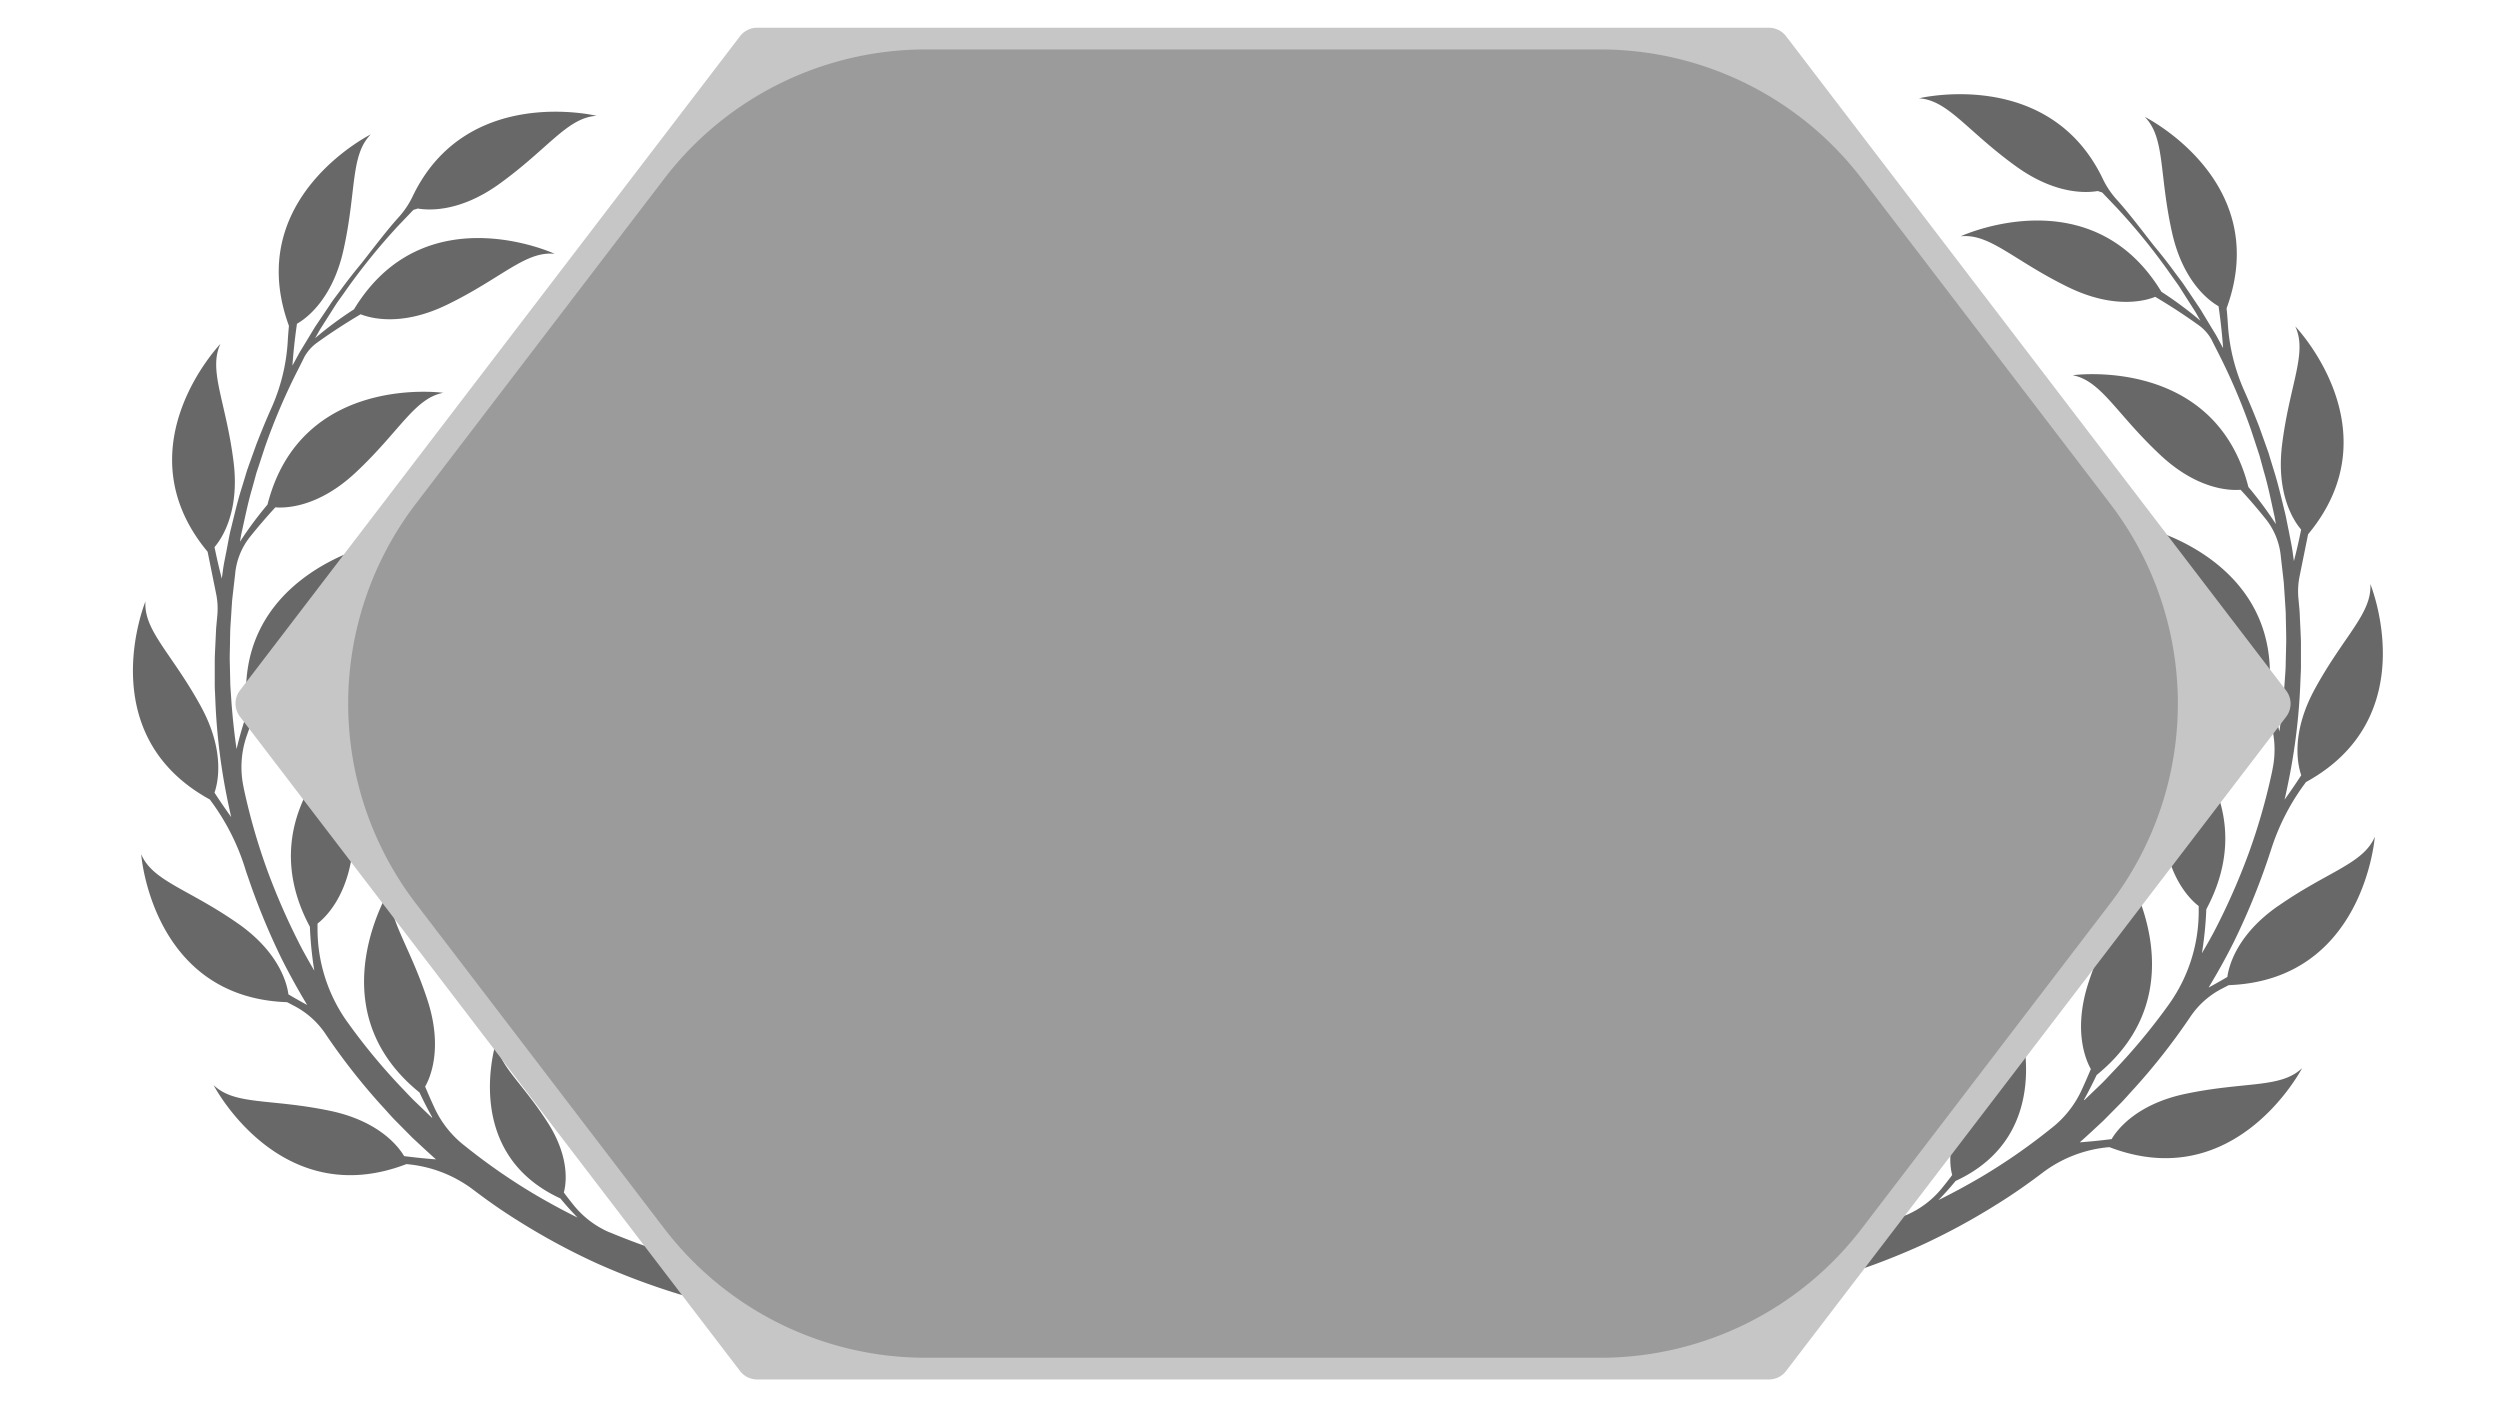 <svg xmlns="http://www.w3.org/2000/svg" viewBox="0 0 1137 640">
  <defs>
    <style>
      .cls-1 {
        opacity: 0;
      }

      .cls-2 {
        fill: #686868;
      }

      .cls-3 {
        fill: #c6c6c6;
      }

      .cls-4 {
        fill: #9b9b9b;
      }
    </style>
  </defs>
  <g id="Layer_1" data-name="Layer 1">
    <g class="cls-1">
      <path d="M1136.75.25v639.5H.25V.25h1136.5M1137,0H0V640H1137V0Z"/>
    </g>
    <g id="g30">
      <path id="path32" class="cls-2" d="M1036,412.09c-19.34,13.49-22.45,28.16-23,32.23-3.06,1.8-5.92,3.41-8.52,4.82,4.09-6.81,8-13.77,11.52-20.86a314.17,314.17,0,0,0,15.37-37.3c.47-1.4.94-2.79,1.4-4.2a103.12,103.12,0,0,1,14.67-29.3c.44-.58.87-1.18,1.29-1.78v0c54.14-29.66,29.3-90.08,29.3-90.08.81,13.34-12.06,23.52-25.31,47.86-11.25,20.7-7.48,35.22-6.11,39.09-2.76,4.26-5.35,8-7.59,11.12.9-3.9,1.7-7.8,2.46-11.7a279.76,279.76,0,0,0,4.66-39.94l.2-5c.1-1.65.16-3.33.13-5V292c-.08-3.35-.29-6.7-.43-10-.1-1.67-.11-3.35-.27-5l-.46-5h0a34.27,34.27,0,0,1,.54-9.9l3.87-19.11v0c39.47-47.47-5.83-94.55-5.83-94.55,5.65,12.11-2.57,26.32-6,53.81-2.88,23.38,6,35.51,8.67,38.6-1.12,5.55-2.26,10.38-3.29,14.33l-.44-3.12c-.39-3.31-1.15-6.56-1.75-9.85l-1-4.91c-.31-1.64-.63-3.28-1.06-4.89-1.61-6.49-3.08-13-5.14-19.35l-1.46-4.78-.72-2.4-.84-2.35-3.36-9.41c-2.13-5.48-4.36-10.91-6.75-16.27a87.26,87.26,0,0,1-7.51-30.44c-.16-2.43-.33-4.83-.59-7.18h0c21.24-57.94-37.23-87.09-37.23-87.09,9.39,9.5,6.41,25.66,12.44,52.69,5.16,23,17.57,31.44,21.14,33.44,1.14,7.86,1.74,14.46,2.07,19.07-.09-.17-.17-.33-.27-.5l-2.37-4.39c-.77-1.45-1.7-2.86-2.54-4.28l-5.16-8.54-5.56-8.28c-.95-1.35-1.83-2.76-2.81-4.1l-3-4c-3.08-4.26-6.31-8.38-9.68-12.41h0c-4.67-5.92-11.07-14.47-16.64-20.66a40.08,40.08,0,0,1-6.57-9.6c-24.33-51.29-83.75-36.87-83.75-36.87,13.34.85,21.84,14.89,44.34,31.06,17.78,12.77,31.88,12,37,11.11.61.21,1.36.44,2,.65l6.8,7.12a283.13,283.13,0,0,1,24.82,30.8l2.86,4c.92,1.36,1.79,2.78,2.67,4.15l5.31,8.34,2.24,3.93a170.78,170.78,0,0,0-17.75-13.17h0c-32-52.75-91.3-25.23-91.3-25.23,13.3-1.4,24.05,11,48.93,23.13C962,141,976.38,136.57,980.18,135c8.48,5,15.52,9.84,19.61,12.78a19.9,19.9,0,0,1,6.19,7v.05l2.23,4.41a280.87,280.87,0,0,1,15.55,36.22l3.08,9.36.77,2.34.65,2.37,1.29,4.75c1.88,6.3,3.18,12.74,4.58,19.13.4,1.6.65,3.23.92,4.84v.09a169.3,169.3,0,0,0-12.48-16.85v0c-15.2-59.83-79.93-50.84-79.93-50.84,13.14,2.54,19.79,17.56,40.05,36.44,17.24,16.07,32.24,16,36.33,15.66,4.64,5,8.45,9.57,11.26,13.08a32,32,0,0,1,7,16.88v.09l1.12,9.76.27,2.44.16,2.45.33,4.91.31,4.9c.13,1.62.1,3.27.15,4.91.06,3.27.17,6.53.15,9.8l-.23,9.81c0,1.64-.11,3.27-.22,4.89l-.35,4.9c-.54,7.06-1.28,14.11-2.31,21.11a174,174,0,0,0-4.86-16.75h0c7.15-61.29-56.5-76-56.5-76,11.36,7.06,12.21,23.45,24.38,48.33,10.38,21.16,24.41,26.48,28.36,27.6,1.52,3.82,2.83,7.34,3.92,10.47a43.67,43.67,0,0,1,1.51,23.86.83.83,0,0,1,0,.12A278.8,278.8,0,0,1,1022.73,388,304.06,304.06,0,0,1,1007,423.64c-1.78,3.34-3.65,6.63-5.57,9.9a166.93,166.93,0,0,0,2-20v0c29.12-54.43-24.73-91.44-24.73-91.44,8,10.74,2.78,26.29,5,53.91,1.9,23.49,13,33.58,16.27,36.06v2.65a72.63,72.63,0,0,1-13.33,41.75.8.8,0,0,1-.13.19,277.49,277.49,0,0,1-24.77,29.95c-2.26,2.33-4.39,4.76-6.77,7l-7,6.72c-.1-.09-.08-.06-.19-.15,2.14-3.79,4-7.57,5.79-11.28v0c47.94-38.88,12.65-93.87,12.65-93.87,3.19,13-7.64,25.31-16.3,51.63-7.36,22.39-1,36,1,39.55-1.42,3.38-2.78,6.49-4.05,9.24a46.7,46.7,0,0,1-13.57,17.4.2.2,0,0,1-.09.06,273.44,273.44,0,0,1-31.77,22.14q-9.71,5.73-19.83,10.75c2.82-2.89,5.41-5.79,7.8-8.71h0c45.91-21.17,29-72,29-72-.08,11-11.18,18.56-23.35,37.69-10.37,16.3-8.12,28.38-7.2,31.61-1.5,2-2.92,3.83-4.26,5.48A42.48,42.48,0,0,1,867,552.61l-.1,0a307,307,0,0,1-36.47,12.62l-.14,0,0,0a8.06,8.06,0,0,0-5.93,7.43A8.19,8.19,0,0,0,834.9,581a322.17,322.17,0,0,0,38.16-14.32,302.48,302.48,0,0,0,35.78-19.38c6.92-4.31,13.61-9,20.09-13.92a58.4,58.4,0,0,1,30.42-11.66l0,0C1017,543.81,1047,485.77,1047,485.77c-9.65,9.27-25.74,6-52.86,11.67-23.07,4.8-31.71,17.06-33.76,20.62-5.54.71-10.45,1.17-14.5,1.47,3.67-3.23,7.22-6.59,10.79-9.9l7.14-7.22c2.41-2.35,4.57-5,6.88-7.44a288,288,0,0,0,25-31.83c.16-.22.32-.46.46-.68a38.59,38.59,0,0,1,14.61-12.93l2.84-1.48h0c61.67-2.3,66.46-67.47,66.46-67.47-5.23,12.3-21.3,15.65-44,31.5"/>
    </g>
    <g id="g34">
      <path id="path36" class="cls-2" d="M108.22,420c19.33,13.5,22.45,28.17,22.95,32.24,3.06,1.81,5.91,3.41,8.53,4.83q-6.15-10.23-11.53-20.87a316,316,0,0,1-15.37-37.31c-.48-1.38-1-2.79-1.39-4.19a103,103,0,0,0-14.68-29.3c-.44-.6-.86-1.19-1.28-1.78v0c-54.14-29.64-29.3-90.08-29.3-90.08-.82,13.35,12,23.54,25.29,47.86,11.26,20.7,7.48,35.22,6.11,39.1,2.77,4.27,5.37,8,7.6,11.11-.88-3.89-1.71-7.79-2.46-11.7A279.45,279.45,0,0,1,98,320l-.21-5c-.09-1.66-.15-3.33-.12-5V299.93c.08-3.34.29-6.69.43-10,.1-1.68.12-3.35.27-5l.46-5h0a33.53,33.53,0,0,0-.54-9.89l-3.87-19.1h0c-39.46-47.45,5.83-94.54,5.83-94.54-5.65,12.12,2.58,26.33,6,53.82,2.86,23.38-6,35.51-8.69,38.6,1.13,5.55,2.29,10.39,3.31,14.32l.43-3.1c.39-3.32,1.16-6.58,1.77-9.87l.93-4.91c.32-1.64.63-3.27,1.06-4.89,1.61-6.48,3.09-13,5.15-19.34l1.45-4.78.73-2.4.82-2.35,3.38-9.41c2.13-5.47,4.34-10.92,6.74-16.27a87.12,87.12,0,0,0,7.53-30.43c.13-2.44.33-4.85.55-7.19h0c-21.24-57.94,37.23-87.09,37.23-87.09-9.39,9.52-6.41,25.65-12.45,52.69-5.16,23-17.54,31.43-21.13,33.44-1.13,7.85-1.75,14.46-2.06,19.07.09-.16.16-.33.25-.49l2.39-4.41c.77-1.46,1.69-2.85,2.53-4.28l5.16-8.53,5.58-8.27c.93-1.37,1.83-2.77,2.78-4.11l3-4q4.62-6.37,9.67-12.41h0c4.67-5.92,11.08-14.47,16.63-20.66a39.57,39.57,0,0,0,6.58-9.62c24.33-51.28,83.74-36.86,83.74-36.86C258,53.51,249.46,67.54,227,83.71c-17.78,12.77-31.87,12-37,11.13l-2,.63-6.81,7.12a285.3,285.3,0,0,0-24.82,30.8l-2.87,4c-.92,1.36-1.78,2.76-2.68,4.15l-5.29,8.34-2.23,3.93A164.85,164.85,0,0,1,161,140.68h0c32-52.76,91.3-25.24,91.3-25.24-13.3-1.4-24,11-48.94,23.13-21.19,10.33-35.51,5.89-39.33,4.36-8.49,5-15.54,9.83-19.61,12.77a20,20,0,0,0-6.19,7,.43.43,0,0,1,0,.05L136,167.23a281.47,281.47,0,0,0-15.55,36.22l-3.07,9.35-.79,2.35-.63,2.36-1.31,4.75c-1.87,6.31-3.14,12.75-4.57,19.14-.39,1.6-.65,3.23-.92,4.84l0,.09a168.46,168.46,0,0,1,12.5-16.84h0c15.2-59.83,79.91-50.84,79.91-50.84-13.13,2.53-19.76,17.55-40,36.43-17.25,16.07-32.25,16-36.34,15.66-4.64,5.05-8.44,9.58-11.25,13.08a31.63,31.63,0,0,0-7,16.88.15.15,0,0,0,0,.09l-1.13,9.78-.27,2.44-.17,2.44-.31,4.9-.32,4.9c-.1,1.63-.09,3.27-.15,4.92,0,3.27-.17,6.53-.15,9.8l.23,9.81c0,1.63.12,3.26.24,4.89l.33,4.9c.54,7.06,1.28,14.1,2.31,21.11a170.33,170.33,0,0,1,4.87-16.75h0c-7.15-61.31,56.51-76,56.51-76-11.36,7.06-12.19,23.45-24.38,48.33-10.37,21.15-24.41,26.48-28.34,27.61-1.53,3.81-2.84,7.33-3.92,10.45a43.42,43.42,0,0,0-1.51,23.87s0,.09,0,.12a282.08,282.08,0,0,0,10.77,37.56,308.37,308.37,0,0,0,15.77,35.67c1.81,3.35,3.66,6.64,5.58,9.91a166.81,166.81,0,0,1-2-19.95h0c-29.11-54.41,24.72-91.43,24.72-91.43-8,10.74-2.76,26.3-5,53.9-1.9,23.5-13,33.58-16.25,36.07,0,.91,0,1.78,0,2.66a72.88,72.88,0,0,0,13.31,41.75,2.2,2.2,0,0,0,.14.18,277.51,277.51,0,0,0,24.76,30c2.26,2.31,4.4,4.75,6.78,6.95l7,6.73c.1-.09.09-.06.19-.15-2.14-3.8-4.05-7.56-5.79-11.28v0C142.78,458,178.08,403,178.08,403c-3.21,13,7.63,25.32,16.27,51.63,7.37,22.39,1.05,36-1,39.55,1.42,3.39,2.79,6.48,4.06,9.24A46.63,46.63,0,0,0,211,520.83a.26.26,0,0,1,.09.06A276.14,276.14,0,0,0,242.84,543q9.71,5.75,19.81,10.75c-2.79-2.88-5.41-5.79-7.79-8.7h0c-45.91-21.17-29-72-29-72,.08,11,11.19,18.56,23.36,37.69,10.37,16.29,8.11,28.37,7.21,31.61,1.49,2,2.91,3.81,4.25,5.49a42.57,42.57,0,0,0,16.49,12.62l.11,0a305,305,0,0,0,36.46,12.62l.15,0,0,0a8.05,8.05,0,0,1,5.91,7.43,8.19,8.19,0,0,1-10.54,8.21,324.1,324.1,0,0,1-38.16-14.31,304.88,304.88,0,0,1-35.78-19.4c-6.93-4.31-13.6-9-20.09-13.93a58.51,58.51,0,0,0-30.41-11.64l0,0c-57.63,22.12-87.67-35.92-87.67-35.92,9.67,9.26,25.76,6,52.88,11.66,23.07,4.81,31.7,17.06,33.76,20.62,5.55.71,10.47,1.18,14.49,1.48-3.66-3.23-7.22-6.59-10.79-9.91l-7.12-7.2c-2.43-2.37-4.58-5-6.89-7.44a290.06,290.06,0,0,1-25-31.84c-.15-.23-.32-.46-.45-.68a38.71,38.71,0,0,0-14.61-12.92l-2.85-1.5v0C69,453.67,64.21,388.5,64.21,388.5c5.23,12.31,21.3,15.65,44,31.5"/>
    </g>
  </g>
  <g id="Layer_2" data-name="Layer 2">
    <path class="cls-3" d="M804.52,12.62H344.35a9.8,9.8,0,0,0-7.79,3.85L109.12,314a9.84,9.84,0,0,0,0,11.92L336.56,623.53a9.8,9.8,0,0,0,7.79,3.85H804.52a9.81,9.81,0,0,0,7.79-3.85L1039.74,326a9.81,9.81,0,0,0,0-11.92L812.31,16.47A9.81,9.81,0,0,0,804.52,12.62Z"/>
    <path class="cls-4" d="M727.84,22.49H421a149.66,149.66,0,0,0-118.9,58.78l-113,147.86a149.64,149.64,0,0,0,0,181.74l113,147.86A149.66,149.66,0,0,0,421,617.51H727.84a149.69,149.69,0,0,0,118.9-58.78l113-147.86a149.64,149.64,0,0,0,0-181.74l-113-147.86A149.69,149.69,0,0,0,727.84,22.49Z"/>
  </g>
</svg>
